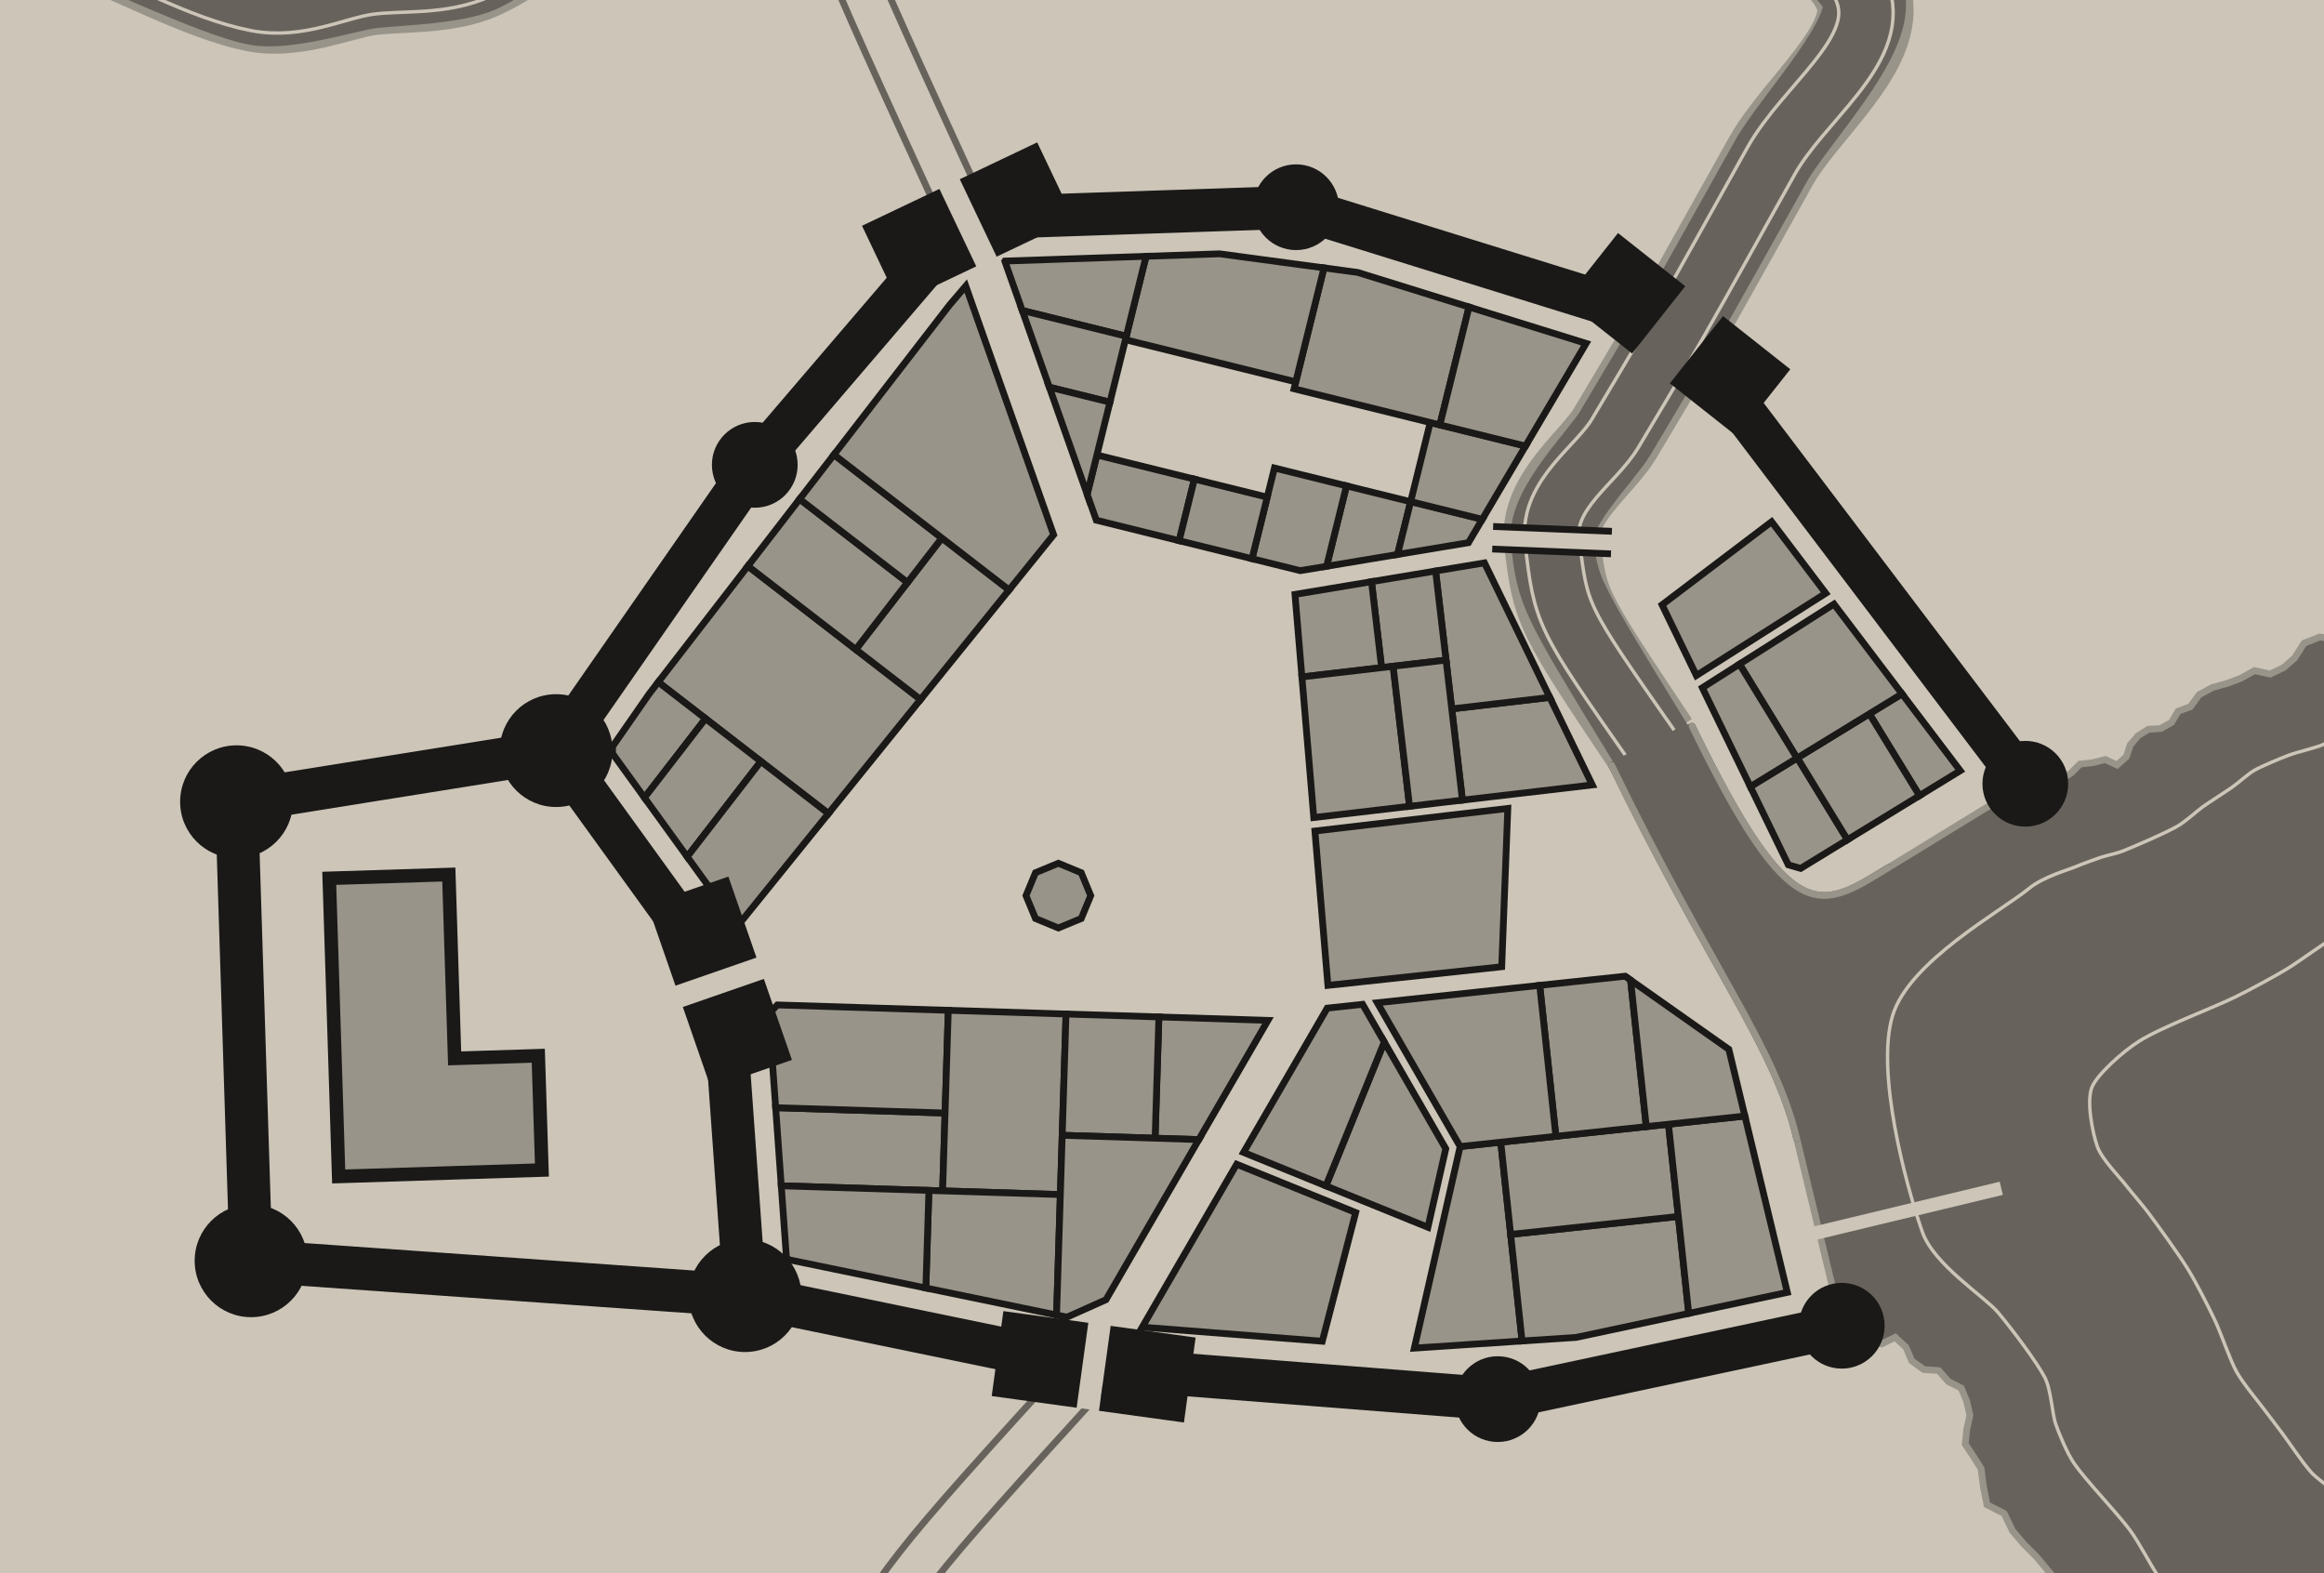 <svg width="103.006" height="69.717" xmlns="http://www.w3.org/2000/svg"><rect x="0" y="0" width="103.006" height="69.717" id="background" fill="#CCC5B8"/>
<g id="map" transform="translate(51.503 34.859)">
<g id="waterbody">
  <polygon points="36.304,30.232 35.959,29.684 35.602,29.145 35.666,28.5 35.807,27.867 35.668,27.248 35.423,26.662 34.851,26.368 34.427,25.884 33.767,25.839 33.23,25.452 32.976,24.853 32.5,24.41 31.889,24.705 31.227,24.555 30.614,24.333 30.129,23.897 26.135,7.302 38.265,-0.123 38.761,-0.296 39.285,-0.314 39.825,-0.31 40.285,-0.592 40.689,-0.995 41.256,-1.058 41.811,-1.198 42.328,-0.954 42.741,-1.318 42.914,-1.841 43.262,-2.252 43.718,-2.537 44.269,-2.572 44.748,-2.845 45.037,-3.338 45.575,-3.533 45.972,-4.074 46.563,-4.392 47.196,-4.565 47.809,-4.797 48.424,-5.138 49.111,-4.984 49.711,-5.268 50.21,-5.706 50.614,-6.35 51.322,-6.629 52.049,-6.517 52.765,-6.69 53.187,-7.287 53.177,-8.019 53.579,-8.587 54.021,-9.124 54.559,-9.576 54.827,-10.226 54.976,-10.925 55.494,-11.417 56.099,-11.76 56.7,-12.11 57.369,-12.371 58.081,-12.276 58.47,-12.866 59.13,-13.121 59.679,-13.517 60.146,-14.007 60.402,-14.638 60.468,-15.315 60.652,-15.963 60.845,-16.609 61.536,-16.456 62.242,-16.504 62.99,-16.443 63.587,-16.898 64.169,-17.316 64.876,-17.428 65.319,-17.986 65.947,-18.322 66.643,-18.402 67.337,-18.503 67.974,-18.824 68.449,-19.356 69.856,-19.154 71.12,-19.804 72.447,-20.097 73.792,-20.291 75.114,-20.642 76.482,-20.676 77.884,-20.244 79.063,-19.371 80.498,-19.591 81.877,-20.043 81.75,-21.358 82.278,-22.568 82.043,-23.827 81.659,-25.048 82.367,-26.086 83.233,-26.998 83.844,-28.101 84.692,-29.035 85.132,-30.178 86.016,-31.026 86.841,-31.97 86.978,-33.216 87.525,-34.376 88.329,-35.375 87.878,-36.591 87.914,-37.888 89.312,-38.09 90.721,-37.976 91.976,-38.633 93.021,-39.588 94.247,-40.314 95.349,-41.216 96.027,-42.49 96.216,-43.921 97.34,-44.306 98.081,-45.233 99.061,-45.943 100.269,-45.879 101.236,-46.46 102.254,-46.946 103.359,-47.214 104.36,-47.753 105.583,-47.983 106.81,-47.769 107.999,-47.363 108.89,-46.476 110.064,-46.659 111.221,-46.925 113.357,-47.96 115.602,-47.742 117.823,-47.348 119.407,-45.627 121.654,-44.974 123.32,-43.415 125.117,-42.009 127.436,-41.992 129.591,-41.133 129.472,-39.269 129.488,-37.401 130.318,-35.719 130.821,-33.913 131.678,-32.166 131.546,-30.224 130.427,-28.579 130.571,-26.594 130.72,-24.756 131.279,-22.999 131.044,-21.136 131.627,-19.351 130.956,-17.59 131.109,-15.712 131.331,-13.882 131.293,-12.04 132.807,-10.702 133.191,-8.718 133.512,-6.689 132.373,-4.98 130.962,-3.63 130.711,-1.694 131.348,0.132 130.807,1.988 130.392,3.414 129.144,4.219 128.716,5.542 128.306,6.872 129.05,8.118 129.646,9.441 129.205,10.834 129.144,12.294 129.961,13.479 130.361,14.861 130.553,16.325 129.95,17.673 129.35,18.908 128.554,20.027 128.259,21.369 127.735,22.639 127.194,24.053 125.847,24.745 124.808,25.706 123.87,26.767 122.708,27.674 121.24,27.803 119.986,28.476 118.612,28.846 117.515,29.954 116.099,30.606 115.379,31.994 115.238,33.551 115.591,35.041 114.981,36.445 115.33,37.875 115.206,39.341 114.481,40.827 113.554,42.197 112.377,43.47 110.676,43.809 110.727,45.509 110.936,47.196 109.519,48.259 108.91,49.922 107.103,50.993 106.093,52.834 104.369,53.986 103.284,55.754 101.904,57.446 99.773,57.926 97.872,59.073 95.701,58.607 93.721,59.599 92.502,61.447 91.532,63.383 91.218,65.526 90.768,67.659 91.66,69.648 92.081,71.775 91.233,73.771 89.538,72.865 87.914,71.837 86.142,71.053 84.226,70.762 82.214,70.159 80.18,70.687 78.441,69.61 77.09,68.075 75.252,68.892 73.549,69.963 71.544,69.833 70.62,69.303 69.568,69.463 67.652,69.351 65.738,69.203 64.744,69.457 63.792,69.075 62.918,69.559 61.921,69.623 61.466,68.565 61.475,67.413 61.983,66.355 61.849,65.189 61.523,64.088 60.749,63.24 60.135,62.274 59.176,61.65 58.679,60.674 57.96,59.847 58,58.739 57.614,57.7 57.13,56.701 56.879,55.619 55.99,54.962 55.159,54.235 54.744,53.095 54.135,52.046 53.901,50.841 53.256,49.795 52.314,48.99 51.441,48.11 50.129,48.162 49.074,47.38 48.889,46.172 48.096,45.243 47.409,44.287 46.845,43.254 46.218,42.994 45.89,42.4 45.656,41.803 45.466,41.191 44.901,40.861 44.409,40.429 43.758,40.343 43.107,40.422 42.493,39.926 42.177,39.202 41.83,38.515 41.35,37.911 40.977,37.222 40.389,36.704 40.285,35.901 39.737,35.306 39.24,34.714 38.744,34.122 38.198,33.576 37.698,32.987 37.326,32.217 36.565,31.83 36.407,31.035" fill="#67635C" stroke="#99948A" stroke-width="0.3"/><path d="M 42.897,32.949 C 42.306,32.16 40.971,30.778 40.441,30.019 C 40.11,29.545 39.737,28.621 39.605,28.236 C 39.461,27.816 39.407,26.726 39.127,26.186 C 38.803,25.56 37.743,24.125 37.054,23.307 C 36.463,22.606 34.214,21.191 33.706,19.754 C 32.949,17.616 31.622,12.603 32.389,10.13 C 33.131,7.74 37.177,5.538 38.436,4.511 C 39.069,3.995 40.164,3.693 40.418,3.584 C 40.782,3.427 41.403,3.209 41.651,3.126 C 41.837,3.064 42.329,2.964 42.611,2.849 C 43.181,2.618 44.383,2.104 44.986,1.77 C 45.346,1.57 45.882,1.075 46.134,0.895 C 46.471,0.656 47.144,0.234 47.454,0.014 C 47.697,-0.157 48.147,-0.567 48.413,-0.717 C 48.755,-0.91 49.532,-1.235 49.95,-1.391 C 50.341,-1.538 51.117,-1.708 51.456,-1.858 C 51.789,-2.006 52.327,-2.399 52.577,-2.556 C 52.725,-2.649 53.163,-2.898 53.426,-3.094 C 54.092,-3.591 55.44,-4.612 56.087,-5.176 C 56.377,-5.429 56.711,-5.914 56.835,-6.068 C 57.008,-6.282 57.367,-6.737 57.543,-6.983 C 57.75,-7.273 58.083,-7.897 58.32,-8.146 C 58.503,-8.337 58.988,-8.631 59.247,-8.765 C 59.537,-8.916 60.331,-9.133 60.732,-9.396 C 61.211,-9.709 62.133,-10.502 62.586,-10.953 C 62.991,-11.357 63.541,-12.246 63.886,-12.538 C 64.175,-12.783 64.924,-13.035 65.27,-13.223 C 65.773,-13.495 66.669,-14.059 67.101,-14.279 C 67.336,-14.4 67.808,-14.55 68.024,-14.628 C 68.362,-14.75 69.149,-15.059 69.616,-15.19 C 70.102,-15.327 71.052,-15.486 71.492,-15.603 C 71.796,-15.684 72.414,-15.941 72.753,-16.026 C 73.32,-16.167 74.442,-16.415 75.001,-16.477 C 75.375,-16.519 75.987,-16.453 76.215,-16.412 C 76.382,-16.381 76.808,-16.158 77.103,-16.099 C 77.658,-15.988 79.065,-15.609 79.922,-15.673 C 80.626,-15.725 82.158,-16.077 82.837,-16.523 C 83.659,-17.063 84.959,-18.525 85.453,-19.31 C 85.869,-19.971 86.075,-21.297 86.161,-21.808 C 86.243,-22.288 86.131,-23.09 86.147,-23.397 C 86.158,-23.621 86.161,-24.158 86.294,-24.417 C 86.557,-24.93 87.333,-25.873 87.687,-26.402 C 87.923,-26.755 88.25,-27.319 88.368,-27.513 C 88.452,-27.652 88.612,-27.962 88.722,-28.112 C 88.904,-28.361 89.464,-28.947 89.725,-29.368 C 90.034,-29.867 90.469,-30.828 90.668,-31.249 C 90.769,-31.464 90.894,-31.86 90.972,-32.019 C 91.112,-32.306 91.468,-32.887 91.627,-33.211 C 91.745,-33.45 91.856,-34.031 92.06,-34.237 C 92.241,-34.418 93.032,-34.774 93.523,-35.111 C 94.388,-35.706 96.278,-36.972 97.198,-37.77 C 97.87,-38.352 98.703,-39.461 98.989,-39.851 C 99.231,-40.18 99.416,-40.779 99.532,-40.945 C 99.649,-41.111 99.966,-41.336 100.106,-41.446 C 100.263,-41.57 100.624,-41.881 100.869,-41.997 C 101.134,-42.123 101.821,-42.285 102.199,-42.437 C 102.6,-42.6 103.404,-43.024 103.843,-43.198 C 104.332,-43.393 105.144,-43.65 105.457,-43.733 C 105.607,-43.773 105.85,-43.768 105.929,-43.752 C 106.008,-43.735 106.312,-43.571 106.563,-43.502 C 107.157,-43.336 108.592,-42.856 109.47,-42.768 C 110.16,-42.699 111.323,-42.903 111.787,-42.98 C 112.149,-43.04 112.732,-43.274 112.974,-43.351 C 113.248,-43.438 113.809,-43.704 114.126,-43.724 C 114.52,-43.749 115.312,-43.649 115.678,-43.522 C 115.936,-43.432 116.375,-43.019 116.637,-42.851 C 116.99,-42.626 117.781,-42.132 118.232,-41.889 C 118.578,-41.702 119.456,-41.376 119.907,-41.089 C 120.542,-40.684 121.754,-39.616 122.482,-39.176 C 123.171,-38.76 124.361,-38.321 124.78,-38.146 C 125.019,-38.046 125.381,-38 125.442,-37.936 C 125.505,-37.869 125.489,-37.548 125.536,-37.345 C 125.604,-37.052 125.805,-36.107 126.012,-35.477 C 126.312,-34.566 127.091,-32.901 127.277,-32.055 C 127.366,-31.648 127.149,-30.894 127.092,-30.566 C 127.001,-30.051 126.627,-28.831 126.578,-28.092 C 126.519,-27.196 126.661,-25.581 126.715,-24.866 C 126.749,-24.421 126.883,-23.762 126.925,-23.542 C 126.972,-23.294 127.12,-22.837 127.141,-22.615 C 127.164,-22.376 127.106,-21.831 127.117,-21.529 C 127.133,-21.131 127.203,-20.407 127.239,-20.081 C 127.26,-19.883 127.344,-19.573 127.341,-19.454 C 127.339,-19.354 127.229,-19.052 127.206,-18.838 C 127.173,-18.546 127.022,-17.524 127.048,-16.793 C 127.087,-15.715 127.205,-13.401 127.444,-12.197 C 127.636,-11.229 128.306,-9.854 128.519,-9.377 C 128.659,-9.062 129.005,-8.681 129.07,-8.539 C 129.176,-8.303 129.259,-7.885 129.268,-7.725 C 129.271,-7.66 129.197,-7.498 129.134,-7.418 C 128.992,-7.236 128.441,-6.748 128.181,-6.33 C 127.888,-5.861 127.331,-4.806 127.131,-4.206 C 126.958,-3.69 126.831,-2.682 126.807,-2.222 C 126.781,-1.723 126.899,-0.886 126.938,-0.549 C 126.966,-0.308 127.111,0.083 127.093,0.243 C 127.077,0.393 126.911,0.824 126.76,1.086 C 126.524,1.491 125.746,2.423 125.444,3.086 C 125.168,3.693 124.731,5.017 124.65,5.723 C 124.563,6.479 124.727,7.867 124.823,8.48 C 124.897,8.959 125.275,9.744 125.331,10.107 C 125.389,10.484 125.28,11.342 125.335,11.808 C 125.413,12.477 125.673,13.681 125.81,14.217 C 125.888,14.521 126.147,14.939 126.177,15.1 C 126.207,15.261 126.226,15.712 126.135,15.966 C 125.967,16.432 125.427,17.356 125.182,17.87 C 125.047,18.153 124.799,18.728 124.682,19.017 C 124.488,19.496 124.193,20.518 123.923,20.981 C 123.746,21.284 123.194,21.768 122.928,22.024 C 122.475,22.46 121.651,23.214 121.277,23.527 C 121.131,23.649 120.858,23.811 120.743,23.855 C 120.548,23.931 119.936,24.055 119.55,24.196 C 119.015,24.391 117.889,24.829 117.317,25.108 C 116.856,25.333 116.152,25.801 115.881,25.987 C 115.662,26.138 115.323,26.468 115.158,26.589 C 114.993,26.711 114.515,26.963 114.265,27.179 C 113.892,27.503 113.079,28.238 112.713,28.707 C 112.438,29.062 112.011,29.848 111.868,30.257 C 111.702,30.733 111.524,31.748 111.472,32.265 C 111.419,32.802 111.505,33.733 111.481,34.12 C 111.466,34.363 111.335,34.823 111.298,35.05 C 111.239,35.417 111.101,36.25 111.057,36.72 C 111.017,37.156 111.079,37.995 110.989,38.375 C 110.904,38.736 110.559,39.353 110.373,39.616 C 110.255,39.782 109.75,40.155 109.497,40.479 C 108.914,41.222 107.681,42.798 107.161,43.709 C 106.866,44.225 106.762,45.186 106.632,45.497 C 106.459,45.908 106.036,46.499 105.893,46.732 C 105.804,46.877 105.659,47.127 105.578,47.21 C 105.479,47.313 105.129,47.534 104.937,47.719 C 104.645,48.001 104.034,48.633 103.728,48.993 C 103.504,49.258 103.189,49.799 103.004,49.999 C 102.824,50.192 102.35,50.511 102.129,50.717 C 101.89,50.94 101.332,51.491 101.034,51.838 C 100.64,52.297 100.023,53.226 99.668,53.584 C 99.46,53.793 98.992,53.987 98.817,54.071 C 98.552,54.198 98.034,54.382 97.798,54.48 C 97.624,54.552 97.313,54.734 97.151,54.763 C 97.004,54.79 96.551,54.729 96.253,54.763 C 95.784,54.817 94.639,54.925 94.002,55.125 C 93.478,55.289 92.44,55.765 91.973,56.105 C 91.527,56.432 90.613,57.336 90.185,57.912 C 89.629,58.659 88.714,60.236 88.314,61.025 C 88.057,61.532 87.687,62.583 87.553,63.105 C 87.315,64.031 87.157,65.697 86.942,66.367 C 86.871,66.587 86.515,66.967 86.311,66.968 C 85.679,66.971 84.227,66.504 83.366,66.385 C 82.735,66.298 81.765,66.316 81.437,66.295 C 81.273,66.284 80.963,66.276 80.838,66.22 C 80.642,66.133 80.049,65.578 79.512,65.439 C 78.649,65.216 76.666,64.83 75.56,64.857 C 74.735,64.877 73.371,65.52 72.745,65.603 C 72.054,65.695 70.887,65.562 70.423,65.54 C 70.165,65.527 69.601,65.479 69.297,65.436 C 68.585,65.337 67.029,65.336 66.348,64.968 C 65.896,64.725 65.593,63.717 65.392,63.332 C 65.18,62.925 64.854,62.041 64.608,61.632 C 64.322,61.157 63.678,60.34 63.368,59.971 C 63.086,59.635 62.587,59.185 62.419,59.027 C 62.303,58.918 62.108,58.799 62.066,58.748 C 62.035,58.712 61.968,58.566 61.94,58.46 C 61.889,58.27 61.785,57.584 61.632,57.117 C 61.428,56.499 60.964,55.151 60.624,54.46 C 60.353,53.91 59.709,53.028 59.431,52.645 C 59.21,52.342 58.598,51.749 58.362,51.348 C 57.982,50.702 57.406,49.241 57.012,48.53 C 56.738,48.034 56.165,47.167 55.855,46.817 C 55.468,46.38 54.614,45.639 54.174,45.328 C 53.767,45.039 52.926,44.759 52.64,44.535 C 52.438,44.377 52.117,43.843 51.911,43.555 C 51.508,42.992 50.737,41.851 50.323,41.304 C 50.093,41 49.662,40.585 49.535,40.412 C 49.402,40.232 49.184,39.759 49.013,39.523 C 48.758,39.171 48.197,38.428 47.848,38.081 C 47.581,37.816 46.989,37.407 46.702,37.229 C 46.412,37.047 45.676,36.807 45.372,36.536 C 45.031,36.234 44.43,35.391 44.106,34.921 C 43.832,34.526 43.301,33.49 42.897,32.949" fill="none" stroke="#CCC5B8" stroke-width="0.15"/><path d="M 47.623,25.929 C 47.336,25.411 46.938,24.228 46.661,23.642 C 46.403,23.097 45.827,21.964 45.477,21.397 C 45.044,20.696 44.153,19.478 43.747,18.928 C 43.487,18.576 42.963,17.979 42.745,17.696 C 42.448,17.31 41.652,16.515 41.454,15.949 C 41.246,15.352 40.964,13.963 41.217,13.326 C 41.433,12.783 42.566,11.754 43.306,11.288 C 44.312,10.655 46.523,9.838 47.556,9.334 C 48.22,9.01 49.35,8.393 49.819,8.11 C 50.439,7.735 51.567,6.886 52.161,6.549 C 52.668,6.262 53.741,5.856 54.24,5.6 C 54.705,5.36 55.86,4.744 56.512,4.312 C 57.48,3.67 59.397,2.299 60.332,1.559 C 61.013,1.02 62.02,0.039 62.395,-0.342 C 62.784,-0.736 63.315,-1.479 63.569,-1.724 C 63.778,-1.924 64.276,-2.213 64.509,-2.374 C 64.81,-2.581 65.538,-3.05 65.933,-3.353 C 66.383,-3.698 67.22,-4.404 67.615,-4.755 C 67.956,-5.059 68.466,-5.589 68.666,-5.782 C 68.807,-5.917 69.066,-6.198 69.22,-6.3 C 69.443,-6.447 70.039,-6.779 70.417,-6.938 C 70.752,-7.08 71.627,-7.416 72.179,-7.551 C 72.849,-7.714 74.399,-8.083 75.29,-8.129 C 76.115,-8.172 77.797,-7.892 78.66,-7.886 C 79.526,-7.88 81.243,-7.937 82.074,-8.084 C 82.842,-8.219 84.413,-8.677 85.174,-9.036 C 86.032,-9.442 87.731,-10.483 88.53,-11.131 C 89.292,-11.749 90.613,-13.16 91.179,-13.907 C 91.768,-14.686 92.638,-16.272 92.985,-17.015 C 93.313,-17.718 93.658,-19 93.799,-19.523 C 93.935,-20.03 94.03,-20.88 94.112,-21.195 C 94.163,-21.393 94.32,-21.873 94.47,-22.126 C 94.8,-22.683 95.656,-23.853 96.087,-24.529 C 96.339,-24.924 96.8,-25.758 97.049,-26.172 C 97.382,-26.727 98.047,-28.119 98.632,-28.765 C 99.262,-29.461 100.825,-30.507 101.522,-31.111 C 102.124,-31.633 103.156,-32.607 103.584,-33.057 C 104.059,-33.556 104.703,-34.514 105.041,-34.813 C 105.279,-35.024 105.837,-35.258 106.093,-35.277 C 106.424,-35.302 107.241,-35.07 107.74,-35.019 C 108.304,-34.961 109.513,-34.858 110.158,-34.859 C 110.772,-34.859 111.884,-34.988 112.386,-35.024 C 112.805,-35.054 113.597,-35.21 113.952,-35.128 C 114.348,-35.037 115.158,-34.558 115.6,-34.285 C 116.139,-33.951 117.086,-33.229 117.538,-32.907 C 117.871,-32.671 118.449,-32.339 118.603,-32.147 C 118.749,-31.965 118.916,-31.455 118.93,-31.177 C 118.947,-30.821 118.77,-29.984 118.729,-29.495 C 118.692,-29.062 118.623,-28.083 118.621,-27.537 C 118.618,-26.845 118.677,-25.528 118.71,-24.903 C 118.727,-24.562 118.797,-23.803 118.836,-23.385 C 118.916,-22.544 119.141,-20.768 119.188,-19.826 C 119.219,-19.211 119.127,-18.147 119.121,-17.698 C 119.116,-17.279 119.099,-16.265 119.137,-15.673 C 119.196,-14.746 119.361,-12.824 119.497,-11.833 C 119.607,-11.034 119.898,-9.825 119.999,-9.404 C 120.074,-9.09 120.275,-8.667 120.289,-8.53 C 120.299,-8.436 120.21,-8.15 120.149,-7.961 C 119.995,-7.491 119.533,-6.338 119.34,-5.619 C 119.189,-5.06 119.016,-3.998 118.951,-3.508 C 118.882,-2.986 118.888,-2.083 118.823,-1.717 C 118.78,-1.47 118.562,-1.006 118.467,-0.769 C 118.337,-0.44 117.953,0.385 117.777,0.911 C 117.588,1.473 117.196,2.732 117.057,3.44 C 116.921,4.134 116.766,5.527 116.736,6.217 C 116.707,6.908 116.787,8.157 116.829,8.713 C 116.857,9.087 116.986,9.961 117.056,10.464 C 117.194,11.459 117.586,13.428 117.623,14.423 C 117.646,15.036 117.385,15.917 117.27,16.169 C 117.183,16.36 116.78,16.647 116.554,16.768 C 116.14,16.989 115.079,17.368 114.49,17.651 C 114.05,17.863 113.101,18.363 112.606,18.669 C 111.932,19.085 110.657,19.956 110.048,20.396 C 109.627,20.7 108.898,21.287 108.591,21.566 C 108.22,21.903 107.477,22.643 107.121,23.056 C 106.753,23.482 106.068,24.366 105.77,24.832 C 105.527,25.211 105.025,26.101 104.832,26.631 C 104.616,27.225 104.174,28.829 103.954,29.832 C 103.684,31.07 103.437,33.753 102.984,35.077 C 102.578,36.264 101.307,38.064 100.866,38.869 C 100.446,39.634 99.822,40.801 99.625,41.206 C 99.487,41.49 99.374,41.964 99.291,42.105 C 99.227,42.214 98.917,42.567 98.682,42.813 C 98.005,43.522 96.551,44.983 95.8,45.76 C 95.42,46.154 94.941,46.702 94.808,46.824 C 94.736,46.891 94.55,46.986 94.449,47.009 C 94.209,47.065 93.447,47.135 92.948,47.257 C 92.409,47.39 91.223,47.714 90.596,47.956 C 90.053,48.166 88.981,48.678 88.466,48.988 C 87.913,49.32 86.853,50.086 86.348,50.509 C 85.858,50.921 84.983,51.796 84.588,52.24 C 84.236,52.637 83.557,53.532 83.227,54.021 C 82.761,54.714 82.014,56.008 81.671,56.57 C 81.464,56.91 81.229,57.454 81.084,57.54 C 80.97,57.608 80.495,57.499 80.172,57.462 C 79.504,57.385 77.841,57.099 76.831,57.051 C 75.944,57.009 74.395,57.099 73.738,57.159 C 73.166,57.211 72.338,57.461 72.058,57.488 C 71.872,57.506 71.514,57.474 71.397,57.384 C 71.224,57.249 70.853,56.698 70.592,56.349 C 70.285,55.939 69.51,55.015 69.177,54.415 C 68.867,53.858 68.461,52.611 68.181,52.007 C 67.917,51.437 67.334,50.282 66.994,49.711 C 66.613,49.069 65.744,47.895 65.376,47.286 C 65.029,46.712 64.525,45.665 64.292,45.237 C 64.105,44.895 63.748,44.247 63.56,43.952 C 63.32,43.577 62.781,42.776 62.46,42.367 C 62.153,41.976 61.48,41.204 61.11,40.832 C 60.75,40.472 59.926,39.783 59.507,39.407 C 59.158,39.093 58.179,38.323 57.669,37.748 C 56.86,36.833 55.365,34.749 54.489,33.738 C 53.833,32.981 52.671,31.89 52.242,31.486 C 51.9,31.164 51.199,30.68 50.947,30.405 C 50.555,29.976 49.947,29.054 49.635,28.638 C 49.446,28.384 49.063,27.888 48.878,27.64 C 48.61,27.278 47.919,26.463 47.623,25.929" fill="none" stroke="#CCC5B8" stroke-width="0.15"/><path d="M 65.321,21.994 C 64.722,21.38 63.639,20.422 63.249,19.988 C 63.034,19.748 62.733,19.309 62.792,19.179 C 62.875,18.994 63.536,18.71 63.937,18.457 C 64.343,18.201 65.452,17.537 66.121,17.077 C 66.936,16.518 68.598,15.328 69.432,14.683 C 70.091,14.174 71.238,13.184 71.743,12.728 C 72.327,12.202 73.294,11.198 73.746,10.795 C 74.104,10.476 74.792,9.978 75.083,9.75 C 75.476,9.443 76.168,8.902 76.467,8.667 C 76.689,8.492 77.01,8.189 77.149,8.125 C 77.247,8.08 77.561,8.076 77.759,8.071 C 78.093,8.062 79.102,8.089 79.775,8.057 C 80.483,8.023 82.125,7.939 83.05,7.821 C 83.954,7.705 85.773,7.39 86.679,7.171 C 87.5,6.972 89.152,6.466 89.971,6.148 C 90.866,5.799 92.679,4.972 93.585,4.484 C 94.47,4.007 96.16,2.95 96.965,2.381 C 97.824,1.772 99.293,0.546 99.941,-0.017 C 100.65,-0.632 101.476,-1.61 101.754,-1.779 C 101.841,-1.831 101.845,-1.366 101.818,-1.157 C 101.725,-0.445 101.344,1.504 101.165,2.758 C 101.002,3.896 100.971,5.981 100.676,6.835 C 100.471,7.43 99.522,8.314 99.096,8.757 C 98.53,9.345 97.102,10.538 96.391,11.294 C 95.702,12.025 94.343,13.609 93.706,14.481 C 93.083,15.334 91.923,17.154 91.404,18.122 C 90.839,19.178 89.937,21.247 89.556,22.23 C 89.202,23.142 88.779,24.712 88.606,25.333 C 88.475,25.805 88.29,26.715 88.189,27.141 C 88.052,27.723 87.86,29.083 87.556,29.776 C 87.27,30.429 86.519,31.868 85.87,32.435 C 85.167,33.049 83.257,33.837 82.298,34.373 C 81.168,35.005 79.387,36.076 78.695,36.446 C 78.417,36.594 77.995,36.769 77.902,36.721 C 77.725,36.628 77.469,36.025 77.233,35.679 C 76.999,35.334 76.376,34.417 75.959,33.866 C 75.463,33.21 74.381,31.82 73.772,31.107 C 73.272,30.522 72.234,29.426 71.715,28.898 C 71.164,28.338 69.948,27.249 69.374,26.631 C 68.756,25.967 67.681,24.598 67.134,23.972 C 66.671,23.442 65.766,22.45 65.321,21.994" fill="none" stroke="#CCC5B8" stroke-width="0.15"/></g><g fill="none"><path d="M -3.067,25.744 C -11.522,35.038 -11.522,35.038 -14.589,40.451 C -16.526,43.869 -17.878,47.951 -18.015,52.122 C -18.213,58.106 -15.704,64.875 -15.65,72.649 C -15.608,78.643 -20.555,86.195 -17.723,93.961 C -14.972,101.509 -5.487,111.323 4.112,126.864 C 20.166,152.855 20.166,152.855 51.223,205.585" stroke="#67635C" stroke-width="2.3" stroke-linejoin="round" stroke-linecap="butt"/><path d="M -3.067,25.744 C -11.522,35.038 -11.522,35.038 -14.589,40.451 C -16.526,43.869 -17.878,47.951 -18.015,52.122 C -18.213,58.106 -15.704,64.875 -15.65,72.649 C -15.608,78.643 -20.555,86.195 -17.723,93.961 C -14.972,101.509 -5.487,111.323 4.112,126.864 C 20.166,152.855 20.166,152.855 51.223,205.585" stroke="#CCC5B8" stroke-width="1.7" stroke-linejoin="round" stroke-linecap="round"/></g><g fill="none"><path d="M -8.697,-25.181 C -14.782,-38.438 -14.782,-38.438 -16.731,-45.423 C -18.9,-53.192 -20.259,-60.668 -20.519,-67.544 C -20.714,-72.683 -18.308,-77.701 -18.152,-82.913 C -17.92,-90.713 -19.794,-98.271 -19.385,-105.563 C -19.137,-109.982 -19.137,-109.982 -16.16,-118.455" stroke="#67635C" stroke-width="2.3" stroke-linejoin="round" stroke-linecap="butt"/><path d="M -8.697,-25.181 C -14.782,-38.438 -14.782,-38.438 -16.731,-45.423 C -18.9,-53.192 -20.259,-60.668 -20.519,-67.544 C -20.714,-72.683 -18.308,-77.701 -18.152,-82.913 C -17.92,-90.713 -19.794,-98.271 -19.385,-105.563 C -19.137,-109.982 -19.137,-109.982 -16.16,-118.455" stroke="#CCC5B8" stroke-width="1.7" stroke-linejoin="round" stroke-linecap="round"/></g><g fill="none"><path d="M 21.712,-1.809 C 17.642,-7.904 17.642,-7.904 17.289,-10.919 C 17.074,-12.752 19.349,-14.409 20.09,-15.665 C 20.833,-16.923 21.977,-18.812 22.892,-20.411 C 24.023,-22.386 25.647,-25.323 26.991,-27.718 C 28.3,-30.052 31.787,-32.786 31.089,-35.026 C 30.31,-37.529 25.645,-39.348 22.624,-41.746 C 19.687,-44.077 16.76,-47.641 14.158,-48.466 C 12.07,-49.128 9.441,-47.05 7.621,-46.503 C 5.788,-45.953 3.251,-44.754 1.085,-44.54 C -1.39,-44.296 -4.968,-44.84 -7.823,-44.982 C -10.621,-45.12 -14.273,-46.082 -16.731,-45.423 C -19.089,-44.79 -21.445,-42.18 -23.478,-40.782 C -25.741,-39.225 -28.26,-37.041 -30.224,-36.14 C -31.761,-35.436 -33.885,-35.604 -35.187,-35.414 C -36.448,-35.229 -38.45,-34.355 -40.15,-34.687 C -42.437,-35.133 -45.685,-36.884 -48.562,-38.025 C -51.341,-39.128 -54.594,-40.85 -56.973,-41.363 C -58.909,-41.781 -61.352,-41.194 -62.962,-41.132 C -64.498,-41.072 -66.903,-40.718 -68.952,-40.9 C -71.624,-41.137 -75.602,-41.998 -78.944,-42.549 C -81.939,-43.044 -81.939,-43.044 -88.936,-44.199" stroke="#99948A" stroke-width="4.269" stroke-linejoin="round" stroke-linecap="butt"/><path d="M 21.712,-1.809 C 17.563,-8.574 17.563,-8.574 17.289,-10.919 C 17.122,-12.345 19.514,-14.688 20.09,-15.665 C 20.668,-16.644 22.18,-19.167 22.892,-20.411 C 23.771,-21.947 25.946,-25.855 26.991,-27.718 C 28.009,-29.534 31.632,-33.284 31.089,-35.026 C 30.483,-36.973 24.973,-39.881 22.624,-41.746 C 20.34,-43.559 16.182,-47.824 14.158,-48.466 C 12.534,-48.981 9.037,-46.928 7.621,-46.503 C 6.195,-46.075 2.77,-44.706 1.085,-44.54 C -0.84,-44.351 -5.602,-44.872 -7.823,-44.982 C -9.999,-45.089 -14.82,-45.936 -16.731,-45.423 C -18.565,-44.931 -21.897,-41.869 -23.478,-40.782 C -25.238,-39.571 -28.696,-36.841 -30.224,-36.14 C -31.419,-35.593 -34.174,-35.562 -35.187,-35.414 C -36.168,-35.27 -38.828,-34.429 -40.15,-34.687 C -41.929,-35.034 -46.324,-37.137 -48.562,-38.025 C -50.723,-38.883 -55.123,-40.964 -56.973,-41.363 C -58.479,-41.688 -61.71,-41.18 -62.962,-41.132 C -64.156,-41.085 -67.358,-40.758 -68.952,-40.9 C -71.03,-41.084 -76.344,-42.12 -78.944,-42.549 C -81.273,-42.934 -81.273,-42.934 -88.936,-44.199" stroke="#67635C" stroke-width="3.669" stroke-linejoin="round" stroke-linecap="round"/><path d="M 21.712,-1.809 C 17.681,-7.569 17.681,-7.569 17.289,-10.919 C 17.051,-12.956 19.267,-14.27 20.09,-15.665 C 20.916,-17.063 21.875,-18.635 22.892,-20.411 C 24.148,-22.605 25.498,-25.057 26.991,-27.718 C 28.445,-30.312 31.864,-32.537 31.089,-35.026 C 30.224,-37.807 25.981,-39.082 22.624,-41.746 C 19.361,-44.336 17.049,-47.549 14.158,-48.466 C 11.838,-49.202 9.643,-47.11 7.621,-46.503 C 5.584,-45.891 3.492,-44.777 1.085,-44.54 C -1.665,-44.269 -4.651,-44.824 -7.823,-44.982 C -10.932,-45.136 -14,-46.156 -16.731,-45.423 C -19.351,-44.72 -21.22,-42.335 -23.478,-40.782 C -25.993,-39.051 -28.042,-37.141 -30.224,-36.14 C -31.931,-35.358 -33.74,-35.626 -35.187,-35.414 C -36.589,-35.208 -38.262,-34.318 -40.15,-34.687 C -42.691,-35.183 -45.366,-36.757 -48.562,-38.025 C -51.65,-39.251 -54.329,-40.793 -56.973,-41.363 C -59.125,-41.828 -61.173,-41.201 -62.962,-41.132 C -64.668,-41.066 -66.676,-40.698 -68.952,-40.9 C -71.921,-41.163 -75.23,-41.936 -78.944,-42.549 C -82.271,-43.099 -82.271,-43.099 -88.936,-44.199" stroke="#CCC5B8" stroke-width="2.561" stroke-linejoin="round" stroke-linecap="butt"/><path d="M 21.712,-1.809 C 17.681,-7.569 17.681,-7.569 17.289,-10.919 C 17.051,-12.956 19.267,-14.27 20.09,-15.665 C 20.916,-17.063 21.875,-18.635 22.892,-20.411 C 24.148,-22.605 25.498,-25.057 26.991,-27.718 C 28.445,-30.312 31.864,-32.537 31.089,-35.026 C 30.224,-37.807 25.981,-39.082 22.624,-41.746 C 19.361,-44.336 17.049,-47.549 14.158,-48.466 C 11.838,-49.202 9.643,-47.11 7.621,-46.503 C 5.584,-45.891 3.492,-44.777 1.085,-44.54 C -1.665,-44.269 -4.651,-44.824 -7.823,-44.982 C -10.932,-45.136 -14,-46.156 -16.731,-45.423 C -19.351,-44.72 -21.22,-42.335 -23.478,-40.782 C -25.993,-39.051 -28.042,-37.141 -30.224,-36.14 C -31.931,-35.358 -33.74,-35.626 -35.187,-35.414 C -36.589,-35.208 -38.262,-34.318 -40.15,-34.687 C -42.691,-35.183 -45.366,-36.757 -48.562,-38.025 C -51.65,-39.251 -54.329,-40.793 -56.973,-41.363 C -59.125,-41.828 -61.173,-41.201 -62.962,-41.132 C -64.668,-41.066 -66.676,-40.698 -68.952,-40.9 C -71.921,-41.163 -75.23,-41.936 -78.944,-42.549 C -82.271,-43.099 -82.271,-43.099 -88.936,-44.199" stroke="#67635C" stroke-width="2.261" stroke-linejoin="round" stroke-linecap="round"/><g><path fill="#67635C" stroke="#67635C" stroke-width="0.3" stroke-linejoin="round" stroke-linecap="round" d="M 23.497,-2.675 C 27.92,6.435 29.168,5.446 32.2,3.59 L 28.132,15.599 C 27.134,11.45 24.35,8.168 19.927,-0.942 Z"/><path fill="none" stroke="#99948A" stroke-width="0.3" stroke-linejoin="round" stroke-linecap="round" d="M 23.497,-2.675 C 27.92,6.435 29.168,5.446 32.2,3.59 M 19.927,-0.942 C 24.35,8.168 27.134,11.45 28.132,15.599"/></g><g fill="none"><line x1="-17.176" y1="-48.02" x2="-15.76" y2="-42.974" stroke="#1A1917" stroke-width="2.3" stroke-linejoin="round" stroke-linecap="butt"/><line x1="-17.176" y1="-48.02" x2="-15.76" y2="-42.974" stroke="#CCC5B8" stroke-width="1.7" stroke-linejoin="round" stroke-linecap="round"/></g><g fill="none"><line x1="14.657" y1="-11.026" x2="19.921" y2="-10.812" stroke="#1A1917" stroke-width="1.3" stroke-linejoin="round" stroke-linecap="butt"/><line x1="14.657" y1="-11.026" x2="19.921" y2="-10.812" stroke="#CCC5B8" stroke-width="0.7" stroke-linejoin="round" stroke-linecap="round"/></g></g><g fill="#99948A" stroke="#1A1917" stroke-width="0.3"><polygon points="-3.159,4.835 -3.579,5.849 -4.594,6.269 -5.608,5.849 -6.028,4.835 -5.608,3.82 -4.594,3.4 -3.579,3.82"/></g><g fill="#99948A" stroke="#1A1917" stroke-width="0.3"><polygon points="15.057,7.986 7.354,8.812 6.778,1.972 15.327,0.97"/><polygon points="17.188,-3.951 19.071,-0.072 13.316,0.602 12.842,-3.442"/><polygon points="12.842,-3.442 12.126,-9.553 14.293,-9.913 17.188,-3.951"/><polygon points="9.286,-9.08 12.126,-9.553 12.589,-5.605 9.733,-5.27"/><polygon points="9.733,-5.27 6.202,-4.857 5.894,-8.515 9.286,-9.08"/><polygon points="10.972,0.876 6.727,1.374 6.202,-4.857 10.245,-5.33"/><polygon points="10.245,-5.33 12.589,-5.605 13.316,0.602 10.972,0.876"/></g><g fill="#99948A" stroke="#1A1917" stroke-width="0.3"><polygon points="-9.615,14.47 -9.724,17.92 -16.875,17.695 -17.123,14.233"/><polygon points="-17.123,14.233 -17.421,10.067 -17.049,9.679 -9.472,9.918 -9.615,14.47"/><polygon points="-9.472,9.918 -4.254,10.082 -4.506,18.084 -9.724,17.92"/><polygon points="-10.331,17.901 -4.506,18.084 -4.673,23.421 -10.467,22.225"/><polygon points="-10.467,22.225 -16.554,20.969 -16.648,20.861 -16.875,17.695 -10.331,17.901"/><polygon points="-0.137,10.211 4.696,10.363 1.632,15.647 -0.306,15.586"/><polygon points="-0.306,15.586 -4.423,15.456 -4.254,10.082 -0.137,10.211"/><polygon points="1.632,15.647 -2.483,22.743 -4.21,23.516 -4.673,23.421 -4.423,15.456"/></g><g fill="#99948A" stroke="#1A1917" stroke-width="0.3"><polygon points="-22.328,-4.629 -18.355,-9.771 -10.701,-3.858 -14.785,1.198"/><polygon points="-22.939,0.493 -24.352,-1.461 -24.355,-1.77 -22.73,-4.108 -22.328,-4.629 -20.232,-3.01"/><polygon points="-20.232,-3.01 -17.779,-1.114 -21.044,3.113 -22.939,0.493"/><polygon points="-17.779,-1.114 -14.785,1.198 -18.762,6.12 -18.871,6.117 -21.044,3.113"/><polygon points="-9.758,-11.015 -6.778,-8.713 -10.701,-3.858 -13.573,-6.077"/><polygon points="-11.279,-9.046 -13.573,-6.077 -18.355,-9.771 -16.062,-12.74"/><polygon points="-16.062,-12.74 -14.54,-14.709 -9.758,-11.015 -11.279,-9.046"/><polygon points="-14.54,-14.709 -9.411,-21.348 -8.698,-22.182 -4.804,-11.157 -6.778,-8.713"/></g><g fill="#99948A" stroke="#1A1917" stroke-width="0.3"><polygon points="8.177,-13.326 11.02,-12.623 10.441,-10.286 7.295,-9.762"/><polygon points="7.295,-9.762 6.127,-9.568 3.989,-10.097 4.984,-14.117 8.177,-13.326"/><polygon points="14.194,-11.843 13.584,-10.809 10.441,-10.286 11.021,-12.628"/><polygon points="11.021,-12.628 11.888,-16.134 16.111,-15.09 14.194,-11.843"/><polygon points="12.316,-16.028 5.853,-17.628 7.179,-22.986 8.672,-22.786 13.608,-21.252"/><polygon points="13.608,-21.252 18.797,-19.64 16.111,-15.09 12.316,-16.028"/><polygon points="-1.621,-19.803 -0.707,-23.5 2.547,-23.61 7.179,-22.986 5.929,-17.935"/><polygon points="0.761,-10.895 -2.912,-11.804 -3.317,-12.951 -2.886,-14.693 1.436,-13.624"/><polygon points="1.436,-13.624 4.664,-12.825 3.989,-10.097 0.761,-10.895"/><polygon points="-6.194,-21.098 -6.966,-23.283 -6.962,-23.289 -0.707,-23.5 -1.583,-19.957"/><polygon points="-1.583,-19.957 -2.307,-17.034 -4.994,-17.699 -6.194,-21.098"/><polygon points="-2.307,-17.034 -3.317,-12.951 -4.994,-17.699"/></g><g fill="#99948A" stroke="#1A1917" stroke-width="0.3"><polygon points="7.105,24.584 -0.876,23.959 3.31,16.74 8.585,18.881"/><polygon points="9.852,11.321 12.578,16.051 11.786,19.533 7.264,17.698"/><polygon points="7.264,17.698 3.614,16.216 7.323,9.821 8.891,9.652 9.852,11.321"/><polygon points="15.959,24.572 11.184,24.888 13.215,15.955 15.015,15.762"/><polygon points="22.886,19.053 23.346,23.35 18.357,24.414 15.959,24.572 15.453,19.849"/><polygon points="15.453,19.849 15.015,15.762 22.448,14.966 22.886,19.053"/><polygon points="22.448,14.966 25.835,14.603 27.716,22.418 23.346,23.35"/><polygon points="21.465,15.071 17.458,15.501 16.741,8.811 20.525,8.406 20.769,8.578"/><polygon points="20.769,8.578 25.124,11.647 25.835,14.603 21.465,15.071"/><polygon points="17.458,15.501 13.215,15.955 9.543,9.583 16.741,8.811"/></g><g fill="#99948A" stroke="#1A1917" stroke-width="0.3"><polygon points="27.019,-11.736 29.42,-8.566 23.685,-4.921 22.164,-8.054"/><polygon points="31.353,-3.223 32.799,-4.108 35.38,-0.702 33.573,0.405"/><polygon points="30.382,2.357 28.305,3.629 27.759,3.469 26.077,0.006 28.162,-1.27"/><polygon points="28.162,-1.27 31.353,-3.223 33.573,0.405 30.382,2.357"/><polygon points="25.596,-5.425 29.784,-8.086 32.799,-4.108 28.145,-1.26"/><polygon points="28.145,-1.26 26.077,0.006 23.949,-4.378 25.596,-5.425"/></g><g fill-rule="nonzero" fill="#99948A" stroke="#1A1917" stroke-width="0.6"><path d="M -36.492,17.281 L -36.652,12.216 L -36.778,8.223 L -36.91,4.068 L -31.61,3.9 L -31.479,8.055 L -31.352,12.048 L -27.645,11.931 L -27.484,16.996 L -31.192,17.113 Z"/></g><g fill-rule="nonzero" fill="#99948A" stroke="#1A1917" stroke-width="0.3"><path d="M 7.008,-38.131 L 6.051,-38.091 L 4.585,-38.031 L 3.339,-37.98 L 3.295,-39.039 L 3.197,-41.417 L 4.443,-41.468 L 5.909,-41.529 L 6.007,-39.151 L 6.964,-39.19 Z"/></g><g stroke="#CCC5B8" stroke-width="0.6" stroke-linecap="square"><polyline points="29.13,19.748 36.908,17.876"/></g><g fill-rule="nonzero" fill="#99948A" stroke="#1A1917" stroke-width="0.3"><path d="M -22.23,45.333 L -20.912,46.369 L -19.526,47.459 L -20.181,48.293 L -21.653,50.166 L -23.04,49.077 L -21.567,47.204 L -22.886,46.167 Z"/></g><g fill-rule="nonzero" fill="#99948A" stroke="#1A1917" stroke-width="0.3"><path d="M -80.18,6.677 L -81.183,8.011 L -82.09,9.219 L -83.889,7.868 L -82.982,6.66 L -83.846,6.011 L -82.844,4.676 L -81.979,5.325 Z"/></g><g><path fill="none" stroke="#1A1917" stroke-width="1.9" stroke-linejoin="round" stroke-linecap="round" d="M -18.482,22.562 M -19.481,8.602 M -26.854,-1.593 L -18.049,-14.257 L -10.285,-23.327 M -6.247,-25.264 L 5.943,-25.675 L 20.199,-21.247 M 24.836,-17.845 L 38.265,-0.123 M 26.135,7.302 M 30.129,23.897 L 14.881,27.149 L -0.64,25.934 M -5.385,25.265 L -18.482,22.562"/><g stroke="#1A1917" stroke-width="3.8" stroke-linecap="butt"><line x1="-9.049" y1="-24.77" x2="-8.146" y2="-25.2" stroke="#CCC5B8" stroke-width="3.8" stroke-linecap="butt"/><line x1="-12.48" y1="-23.137" x2="-9.049" y2="-24.77"/><line x1="-8.146" y1="-25.2" x2="-4.715" y2="-26.833"/></g><g stroke="#1A1917" stroke-width="3.8" stroke-linecap="butt"><line x1="19.033" y1="-23.04" x2="22.014" y2="-20.683"/><line x1="23.688" y1="-19.36" x2="26.669" y2="-17.003"/></g><g stroke="#1A1917" stroke-width="3.8" stroke-linecap="butt"><line x1="-2.534" y1="25.785" x2="-3.525" y2="25.649" stroke="#CCC5B8" stroke-width="3.8" stroke-linecap="butt"/><line x1="1.231" y1="26.303" x2="-2.534" y2="25.785"/><line x1="-3.525" y1="25.649" x2="-7.289" y2="25.131"/></g><circle cx="-18.049" cy="-14.257" r="1.9" stroke="none" fill="#1A1917"/><circle cx="5.943" cy="-25.675" r="1.9" stroke="none" fill="#1A1917"/><circle cx="38.265" cy="-0.123" r="1.9" stroke="none" fill="#1A1917"/><circle cx="30.129" cy="23.897" r="1.9" stroke="none" fill="#1A1917"/><circle cx="14.881" cy="27.149" r="1.9" stroke="none" fill="#1A1917"/></g><g><path fill="none" stroke="#1A1917" stroke-width="1.9" stroke-linejoin="round" stroke-linecap="round" d="M -40.375,21.017 L -41.019,0.674 L -26.854,-1.593 L -20.883,6.664 M -19.306,11.043 L -18.482,22.562 L -40.375,21.017"/>
      <g stroke="#1A1917" stroke-width="3.8" stroke-linecap="butt">
        <line x1="-19.769" y1="8.203" x2="-19.442" y2="9.148" stroke="#CCC5B8" stroke-width="3.8" stroke-linecap="butt"/>
        <line x1="-21.014" y1="4.613" x2="-19.769" y2="8.203"/>
        <line x1="-19.442" y1="9.148" x2="-18.197" y2="12.739"/>
      </g>
      <circle cx="-40.375" cy="21.017" r="2.5" stroke="none" fill="#1A1917"/>
      <circle cx="-41.019" cy="0.674" r="2.5" stroke="none" fill="#1A1917"/>
      <circle cx="-26.854" cy="-1.593" r="2.5" stroke="none" fill="#1A1917"/>
      <circle cx="-18.482" cy="22.562" r="2.5" stroke="none" fill="#1A1917"/>
    </g>
  </g>
</svg>
